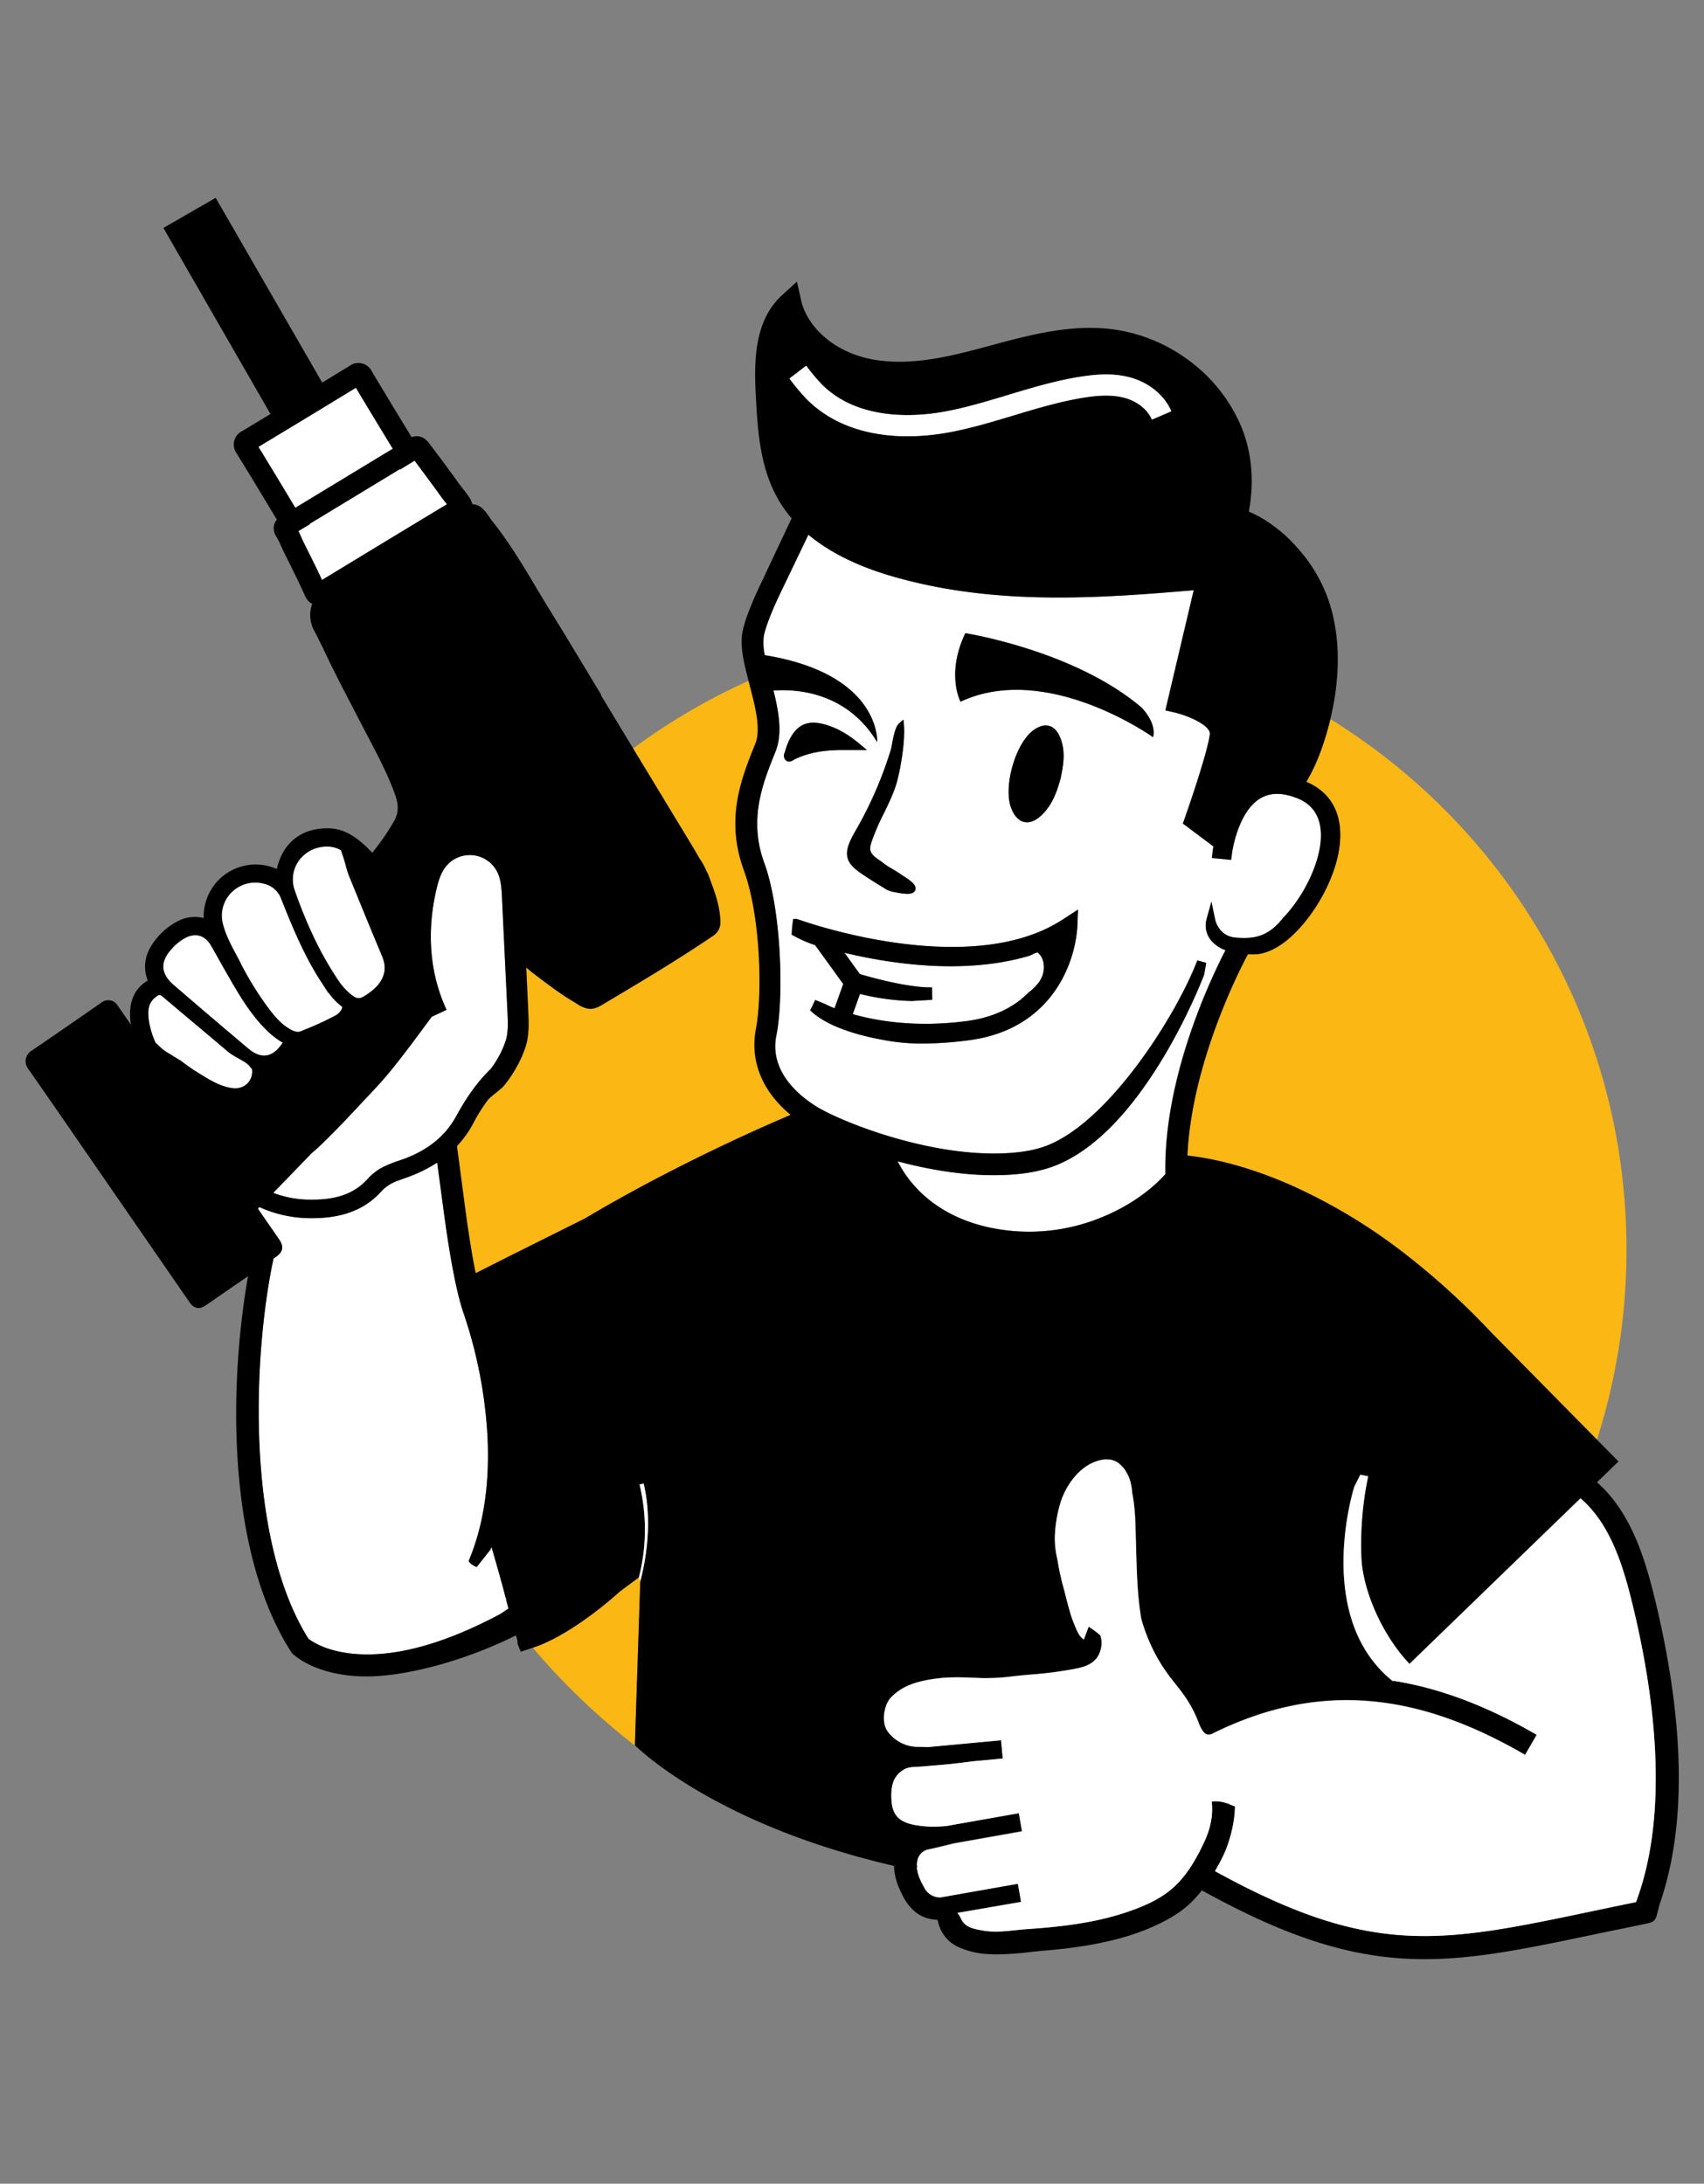 <svg id="Layer_1" data-name="Layer 1" xmlns="http://www.w3.org/2000/svg" viewBox="0 0 841.89 1078.84"><rect x="0" y="0" width="841.89" height="1078.84" fill="#808080" stroke="none"/><defs><style>.cls-1{fill:#fff;}.cls-2{fill:#fbb714;}.cls-3{fill:#f8b617;}</style></defs><title>tp_logo_no_text</title><path class="cls-1" d="M433.38,366.64c-15.36-25.47-41.14-26.27-51.24-25.49,2.66,10.67,4.56,21.32,1,30.15l-.48,1.2c-5.76,14.38-12.93,32.27-5.12,53.66,8.76,24,9.66,67.72,6,85.51-2.6,12.62,4.15,24.88,19,34.53,10.72,7,51.39,23.68,88.41,23.68h0c9.82,0,18.06-1.11,24.51-3.3,31.42-10.7,65.67-64.82,76-92.11l4.38,1.19-1,5.78-.08.21c-1.23,3.25-30.69,79.7-75.89,95.08-7.51,2.56-16.94,3.86-28,3.86-15.92,0-32.54-2.88-47.49-6.86,5.13,10,17.73,26.91,46,32.83a93.91,93.91,0,0,0,51.07-3.71c14.15-5.09,26.9-13.41,35.25-22.83-1-47.64,22.45-96.62,29.69-110.6a16.39,16.39,0,0,1-7.08-4.78A11.65,11.65,0,0,1,596,454.46l2.5-9,1.92,9.11c.07.31,1.83,7.9,9.89,8.61,9.34.84,16.19-.45,23.4-9.44l.26-.48.3-.15c8.13-8.58,14.9-21,17.31-31.88,3.78-17-3.5-23.92-10.26-26.7-7.17-2.94-13.26-3.08-18.12-.42-12,6.6-14.68,28.24-14.71,28.46l-.21,1.87-.12.34.08-.05v.06h-.08l-.58-.06-8.84-.85.25-2.29c0-.29.18-1.53.52-3.4l-15.11-11.34,1.1-3.12c.11-.31,11-31.2,12.22-41,.52-4.14-10-9-17.51-10.77l-4.46-1,14-59.38c-22,1.89-44.33,3.61-66.73,3.61-27.06,0-54.23-2.5-81.19-10.19C424.18,280,410,273,399.39,264.15L386.48,291c-6.62,13.7-8.65,20.36-9.18,23.54a28,28,0,0,0,.56,9.11C435.39,333,433.38,366.64,433.38,366.64Zm-45.32,8.79a3.09,3.09,0,0,1-.44-3.45l.07-.22q.22-.66.42-1.32a32.43,32.43,0,0,1,1.6-4.37c4-8.22,9.38-10.63,18.16-8.06,5.83,1.71,11,4.65,16.87,9.54l3.62,3h-4.72l-3.37,0c-2.06,0-3.85,0-5.62,0-9.38.19-16.31,1.68-22.47,4.82l-.27.17a3.75,3.75,0,0,1-2,.7A2.56,2.56,0,0,1,388.06,375.43Zm88.86-62.62s53.68,8.41,86.93,36.6c0,0,7.66,7.39,5.85,14.78,0,0-52.49-37.53-95.14-17.53C474.56,346.66,467.28,333.07,476.92,312.81ZM524,384.55c-2.1,7.83-4.7,13.89-9.77,18.51-5.83,5.31-11.52,3.9-14.51-3.43-4.3-10.55,1.8-32.31,10.91-38.93,5.58-4,10.54-2.77,13.16,3.65C526.73,371.49,525.24,378.71,524,384.55Zm-53.59,83.31c22.38,0,40.7-4.53,54.45-13.46h0l7.72-5-.39,9.2a64.71,64.71,0,0,1-7.43,25.12c-6.37,11.87-19.51,26.74-46,30.22a179.46,179.46,0,0,1-22.91,1.64,101.11,101.11,0,0,1-15.44-1.09c-12.5-2-29.41-6-39-14.23l-.07-.07a.81.81,0,0,1-.13-.11l-1-.93.61-1.1,1.92-4,5.07,2.12a48,48,0,0,0,4.47,2l4.29-12-13.89-19.21a59.77,59.77,0,0,1-10.63-4.65l-.95-.51.06-1.08c.1-1.83.25-3.51.47-5.15l.21-1.51,1.81,0,.52.18c.37.14,37.41,13.66,76.2,13.66ZM440.65,368c.86-4.72,1.78-9.09,3.61-10.68l2.12-1.83.23,2.79c.68,8.19-1.77,22.28-3.72,28.89-1.41,4.78-3.91,9.93-6.33,14.91A114,114,0,0,0,431,414.72c-1.63,4.82-2.24,6.63,4.24,10.77l.18.13a35.25,35.25,0,0,0,5.3,3.59c1.59.94,3.24,1.92,4.94,3.15.2.14.52.34.9.58,2.79,1.79,7,4.49,5.46,7.15-.65,1.11-2,1.5-3.78,1.5a32.6,32.6,0,0,1-5.73-.75l-1.06-.2a10.43,10.43,0,0,1-3.83-1.4l-1.73-1.07c-3.72-2.29-7.57-4.66-11.22-7.22-6.68-4.71-7.78-9-4.2-16.4.82-1.71,1.74-3.33,2.62-4.84a192.83,192.83,0,0,0,17.13-39.66C440.33,369.75,440.49,368.9,440.65,368Z"/><path class="cls-1" d="M458.86,487.83l1.64,0,.11,6.13-10.06.59h-.12c-3.1-.07-6.29-.28-9.51-.63a119.35,119.35,0,0,1-16-2.86l-3.57,10c12.3,3.48,31.59,6.66,56.22,3.42,10.31-1.35,19.08-4.74,26.06-10.09l.19-.12a6.41,6.41,0,0,0,1.21-1l.1-.09c1-.84,2-1.74,2.92-2.67l.32-.27a26.37,26.37,0,0,0,4.6-4.47,14.22,14.22,0,0,0,2.37-4.62l.09-.35a9.6,9.6,0,0,0,.25-1.45v0a9.91,9.91,0,0,0,0-2.93l0-.19a8.53,8.53,0,0,0-3-5.64l-.29,0a5,5,0,0,0-1.5.58l-.64.32c-.46.22-.93.42-1.4.62l-.18.07c-13,3.95-35.33,7.7-67.77,3.06-7.72-1.1-15.65-2.61-23.64-4.5l7.62,10.53C431.68,483.27,447.5,487.57,458.86,487.83Z"/><path class="cls-1" d="M166.86,483.93a30.92,30.92,0,0,0,7.48,8.09c1.89,1.37,3.48,1.46,5.31.28a30.31,30.31,0,0,0,6.61-5.14c4-4.58,4.81-9.31,2.46-14.89-5.45-12.95-10.63-25.66-16.36-39.73a43.16,43.16,0,0,1-1.51-4.78c-.18-.69-.37-1.38-.57-2.06l-.67-2.22-1.16-3.43a13,13,0,0,0-5.42-1.76c-.51,0-1-.06-1.51-.06A17,17,0,0,0,148,424.71,16,16,0,0,0,145.65,440C151.7,457.35,158.64,471.7,166.86,483.93Z"/><path class="cls-1" d="M110.12,456.41c1.37,5.47,4.08,10.56,6.47,15,1,1.88,2,3.65,2.78,5.39a163.59,163.59,0,0,0,12.17,19.75c3.57,4.86,6.92,9.1,11.76,11.87a10.9,10.9,0,0,0,2.78,1.18l.65.11a3.67,3.67,0,0,0,1.84-.25l1.94-.8a137.73,137.73,0,0,0,14.78-6.78,7.72,7.72,0,0,0,3.26-2.86c.82-1.48.57-1.66-.18-2.23a28,28,0,0,1-5.39-5.57l-.86-.94c0-.05-1-1.39-1.32-1.94-.23-.37-.44-.74-.66-1.1-8.92-13.08-14.9-27.31-21.18-43.13a11.69,11.69,0,0,0-8.33-7.51,16.57,16.57,0,0,0-16.13,4.11A16.19,16.19,0,0,0,110.12,456.41Z"/><path class="cls-1" d="M251.18,794.67c-.41-1.46-.8-2.92-1.17-4.36a1,1,0,0,0-.25-1c-1.69-6.85-4.83-17.68-7-25.19l-.18.64c-.09.21-.17.42-.27.63l-.11.26-6.73,8.5a8.91,8.91,0,0,1-3-1.76,9.92,9.92,0,0,1-1-1.14c7.47-17.66,10.6-38.74,9.27-62.71A227.67,227.67,0,0,0,229,648.57c-3.18-9.24-6.36-25.38-9.45-48L216,574.36a70,70,0,0,1-12.94,6.58c-1.29.5-2.59,1-3.85,1.41s-2.41.85-3.58,1.31A20,20,0,0,0,188,589c-7.42,8.08-17.5,12.26-30.79,12.78-1,0-2,.06-3,.06a61.7,61.7,0,0,1-26.08-5.48l-.74.76c3.45,5,7,10.07,10.43,15.11,2.53,3.67,2,6.31-1.66,8.85l-1.06.73-.4,1.94c-9.81,47.87-13.17,136.76,17.66,185.86,1.86,1.46,9.18,6.45,23.46,7.54,20,1.52,44.08-5.16,71.51-19.85Z"/><path class="cls-1" d="M80.68,478.11c.18,2.9,1.89,5.77,5.08,8.52,12.36,10.66,24.78,21.25,36.93,31.48,3.11,2.62,6.1,3.76,8.86,3.38s5.39-2.31,7.71-5.72a5.33,5.33,0,0,1,.46-.58,5.66,5.66,0,0,0-.87-.55l-.18-.08-.16-.11-.56-.36-.88-.58c-.53-.36-1-.74-1.46-1.11s-.8-.65-1.17-.9l-.24-.19c-7.73-6.81-13.16-15.09-17.88-23-.37-.61-.72-1.23-1.09-1.84l-.1-.09-.54-1c-2-3.47-4-7-5.93-10.39q-2.19-3.9-4.4-7.78c-2-3.39-4.65-5.13-7.77-5.13a10.89,10.89,0,0,0-5.12,1.41,24,24,0,0,0-6.58,5.36C81.88,472,80.5,475.16,80.68,478.11Z"/><path class="cls-1" d="M191.77,530.52c-4.35,5.24-9.14,10.13-13.8,15.11s-9.11,9.76-13.82,14.49c-3.27,3.29-6.55,6.59-10.14,9.56L135,589.33a52.49,52.49,0,0,0,18.71,3.42c12.88.08,21.53-3.09,28-10.27a26,26,0,0,1,7.51-5.81,64.6,64.6,0,0,1,7.83-3.18l2.91-1c11.83-4.47,20.16-11.32,25.45-20.94l1.21-2.16c.12-.28.25-.56.38-.84l.14-.06a102.66,102.66,0,0,1,9.33-13.79,77.31,77.31,0,0,1,6-6.53,46.37,46.37,0,0,0,3.69-5.62,44.92,44.92,0,0,0,3.93-9c1.1-4.14.87-8.88.66-13.46L248,443.88c-.2-4.2-.41-8.55-1.89-12.11a15.19,15.19,0,0,0-26.32-3.06c-2.18,3-3.31,6.94-4.12,10.38-5.05,21.34-3.34,42,4.93,59.81l-7.3,3.4C206.26,511.79,199.33,521.4,191.77,530.52Z"/><path class="cls-1" d="M100.23,531.42c4.18,2.6,9.1,5.44,14.62,6.16a8.67,8.67,0,0,0,7.14-2.09,8.14,8.14,0,0,0,2.58-6.51c0-1-.21-1.2-.65-1.37-1.1-2-3.58-3.24-5.58-4.41-1.59-.93-3.2-1.78-4.7-2.86l-.69-.5c-9.43-8-19-16-28.22-23.77l-3.85-3.24c-2-1.69-2.21-1.69-4.25,0-2.24,1.82-3.34,4.34-3.37,7.72a31.91,31.91,0,0,0,1.45,8.81,42.55,42.55,0,0,0,2.23,6l.76.49a22.29,22.29,0,0,0,5.74,4.58c1.9,1.16,3.85,2.46,5.87,3.59A100.57,100.57,0,0,0,100.23,531.42Z"/><path class="cls-1" d="M220.82,249.12c-.22-.28-.44-.57-.67-.85-.71-.91-1.44-1.85-2.16-2.84-3.91-5.43-8.12-11.15-13.16-17.85l-7.1,4.36-.06-.24L153,258.8l.16.15-5.69,3.43c.52,1.05,1,2.1,1.45,3.13s.91,2,1.37,2.94l1.24,2.47c2.53,5.09,5.14,10.31,7.59,15.62C178.74,274.57,199,262.29,220.82,249.12Z"/><path class="cls-1" d="M194.08,221.68c-5.63-9.19-11.63-19.09-18.23-30.11l-13.63,8.29h0l-6.92,4.21h0l-7,4.24h0l-6.83,4.13h0l-13.78,8.32c5.72,9.31,11.72,19.22,18.24,30.1Z"/><path class="cls-2" d="M346.3,425.24a45.54,45.54,0,0,1,3.07,6,1.94,1.94,0,0,1,.47.79c2.7,7.54,5.82,15,6,23.19a7.77,7.77,0,0,1-3.73,7.25c-17.78,12.06-36.23,23-54.69,34-4.4,2.61-6.94,2.72-11.81-.05-1.6-1.22-5-2.95-9.51-6.15-1.16-.8-2.31-1.63-3.44-2.47-5.17-3.78-10.08-7.57-10.62-8s-1.38-1.18-2.1-1.76l1,21.56c.24,5.11.52,10.9-1,16.57a54.38,54.38,0,0,1-4.76,11.14,66.62,66.62,0,0,1-5.82,8.7c-1.64,2.2-6.2,5.13-8.24,7.38a84.88,84.88,0,0,0-7.2,11.42,51.3,51.3,0,0,1-8.16,11.47l4.35,32.93Q232.58,617,235,629l16.07-8.19S289,601.91,289,601.93h0c44.18-26.3,88.75-45.73,101.65-51.17-14-11.5-20.24-26.67-17.16-42.52,3.2-16.52,2.47-55.27-6-78.39-9.22-25.26-1.21-45.26,5.23-61.33l.49-1.21c2.84-7.11-.08-18.3-2.92-29.13-.16-.6-.31-1.2-.47-1.8a306.82,306.82,0,0,0-57.07,33.44l30.05,49.59C344,421.35,345,423.41,346.3,425.24Z"/><path class="cls-2" d="M645.41,386.2c14,5.93,19.49,19.06,15.5,37-2.35,10.6-8.32,22.57-16,32-8.48,10.47-17.55,16.24-25.54,16.24-1,0-1.9,0-2.81-.07-3.19,5.91-27.77,52.93-29.91,99.49,8.28.83,26.52,3.79,50.91,14.49a274.38,274.38,0,0,1,57,34.35,366.67,366.67,0,0,1,42,38.31l-.12-.13L789,711.25a307.35,307.35,0,0,0,14.6-93.9c0-110.77-58.52-207.87-146.32-262.09-.33,1.34-.67,2.69-1,4C653.32,370.12,649.82,378.83,645.41,386.2Z"/><path class="cls-2" d="M316.36,781.26l-.75-1.89a.19.19,0,0,0,0-.08l-9.5,7.06-1.58,1.42c-.88.79-21.6,19.33-39.91,25.79l-1.39.47a337.75,337.75,0,0,0,51.44,49.11c-.55-.51-.88-.82-1-.91Z"/><path class="cls-3" d="M453,921.27c0,.32,0,.65,0,1l.51.08C453.37,922,453.21,921.62,453,921.27Z"/><path class="cls-3" d="M226.61,549.34c.17-.3.34-.6.52-.9l-.14.06C226.86,548.78,226.73,549.06,226.61,549.34Z"/><path d="M393.71,454l-1.81,0-.21,1.51c-.22,1.64-.37,3.32-.47,5.15l-.06,1.08.95.51a59.77,59.77,0,0,0,10.63,4.65l13.89,19.21-4.29,12a48,48,0,0,1-4.47-2L402.8,494l-1.92,4-.61,1.1,1,.93a.81.81,0,0,0,.13.11l.07.07c9.55,8.22,26.46,12.28,39,14.23a101.11,101.11,0,0,0,15.44,1.09,179.46,179.46,0,0,0,22.91-1.64c26.46-3.48,39.6-18.35,46-30.22a64.71,64.71,0,0,0,7.43-25.12l.39-9.2-7.72,5h0c-13.75,8.93-32.07,13.46-54.45,13.46h0c-38.79,0-75.83-13.52-76.2-13.66Zm47.15,21.2c32.44,4.64,54.76.89,67.77-3.06l.18-.07c.47-.2.94-.4,1.4-.62l.64-.32a5,5,0,0,1,1.5-.58l.29,0a8.53,8.53,0,0,1,3,5.64l0,.19a9.91,9.91,0,0,1,0,2.93v0a9.6,9.6,0,0,1-.25,1.45l-.09.35a14.22,14.22,0,0,1-2.37,4.62,26.37,26.37,0,0,1-4.6,4.47l-.32.27c-.93.93-1.91,1.83-2.92,2.67l-.1.09a6.41,6.41,0,0,1-1.21,1l-.19.12c-7,5.35-15.75,8.74-26.06,10.09-24.63,3.24-43.92.06-56.22-3.42l3.57-10a119.35,119.35,0,0,0,16,2.86c3.22.35,6.41.56,9.51.63h.12l10.06-.59-.11-6.13-1.64,0c-11.36-.26-27.18-4.56-34-6.58l-7.62-10.53C425.21,472.61,433.14,474.12,440.86,475.22Z"/><path d="M510.65,360.7c-9.11,6.62-15.21,28.38-10.91,38.93,3,7.33,8.68,8.74,14.51,3.43,5.07-4.62,7.67-10.68,9.77-18.51,1.22-5.84,2.71-13.06-.21-20.2C521.19,357.93,516.23,356.66,510.65,360.7Z"/><path d="M392.18,375.37c6.16-3.14,13.09-4.63,22.47-4.82,1.77,0,3.56,0,5.62,0l3.37,0h4.72l-3.62-3c-5.84-4.89-11-7.83-16.87-9.54-8.78-2.57-14.21-.16-18.16,8.06a32.43,32.43,0,0,0-1.6,4.37q-.19.66-.42,1.32l-.07.22a3.09,3.09,0,0,0,.44,3.45,2.56,2.56,0,0,0,1.83.81,3.75,3.75,0,0,0,2-.7Z"/><path d="M569.7,364.19c1.81-7.39-5.85-14.78-5.85-14.78-33.25-28.19-86.93-36.6-86.93-36.6-9.64,20.26-2.36,33.85-2.36,33.85C517.21,326.66,569.7,364.19,569.7,364.19Z"/><path d="M420.49,414.55c-3.58,7.4-2.48,11.69,4.2,16.4,3.65,2.56,7.5,4.93,11.22,7.22l1.73,1.07a10.43,10.43,0,0,0,3.83,1.4l1.06.2a32.6,32.6,0,0,0,5.73.75c1.76,0,3.13-.39,3.78-1.5,1.54-2.66-2.67-5.36-5.46-7.15-.38-.24-.7-.44-.9-.58-1.7-1.23-3.35-2.21-4.94-3.15a35.25,35.25,0,0,1-5.3-3.59l-.18-.13c-6.48-4.14-5.87-5.95-4.24-10.77a114,114,0,0,1,5.54-12.65c2.42-5,4.92-10.13,6.33-14.91,1.95-6.61,4.4-20.7,3.72-28.89l-.23-2.79-2.12,1.83c-1.83,1.59-2.75,6-3.61,10.68-.16.91-.32,1.76-.41,2.06a192.83,192.83,0,0,1-17.13,39.66C422.23,411.22,421.31,412.84,420.49,414.55Z"/><path d="M829.3,869.65c-.75-23.83-4.58-50.2-11.37-78.38-5-20.67-11.74-43.78-28.89-59L799.65,722,789,711.25l-52.56-53.31.12.13a366.67,366.67,0,0,0-42-38.31,274.38,274.38,0,0,0-57-34.35c-24.39-10.7-42.63-13.66-50.91-14.49,2.14-46.56,26.72-93.58,29.91-99.49.91,0,1.84.07,2.81.07,8,0,17.06-5.77,25.54-16.24,7.67-9.47,13.64-21.44,16-32,4-18-1.52-31.09-15.5-37,4.41-7.37,7.91-16.08,10.85-26.9.37-1.35.71-2.7,1-4,5.14-21.27,4.92-41.33-.68-58.24a75,75,0,0,0-15.94-26.84,69.26,69.26,0,0,0-12.24-11.06A57.29,57.29,0,0,0,617,252.76v0c2.77-14.78,1.5-29.24-3.67-41.83a78.3,78.3,0,0,0-25.65-32.64,80.75,80.75,0,0,0-38.83-15.72c-20.46-2.4-40.4,3-59.67,8.19-17.14,4.63-36.57,9.87-55.3,7.26-22.26-3.1-35.29-17.38-38-29.34l-2.15-9.54-7.24,6.59c-13.86,12.63-14,32.44-13.06,50,.91,16.8,1.94,35.84,11.69,52.06a61.22,61.22,0,0,0,6,8.25l-14.3,30.36c-5.76,11.92-9.15,20.81-10.09,26.45-1.12,6.69.84,14.86,3.1,23.56.16.6.31,1.2.47,1.8,2.84,10.83,5.76,22,2.92,29.13l-.49,1.21c-6.44,16.07-14.45,36.07-5.23,61.33,8.45,23.12,9.18,61.87,6,78.39-3.08,15.85,3.14,31,17.16,42.52-12.9,5.44-57.47,24.87-101.65,51.17h0s-37.89,18.94-37.9,18.92L235,629q-2.43-12-4.88-29.9l-4.35-32.93a51.3,51.3,0,0,0,8.16-11.47,84.88,84.88,0,0,1,7.2-11.42c2-2.25,6.6-5.18,8.24-7.38a66.62,66.62,0,0,0,5.82-8.7A54.38,54.38,0,0,0,260,516.1c1.5-5.67,1.22-11.46,1-16.57l-1-21.56c.72.58,1.42,1.17,2.1,1.76s5.45,4.26,10.62,8c1.13.84,2.28,1.67,3.44,2.47,4.51,3.2,7.91,4.93,9.51,6.15,4.87,2.77,7.41,2.66,11.81.05,18.46-10.94,36.91-21.91,54.69-34a7.77,7.77,0,0,0,3.73-7.25c-.15-8.2-3.27-15.65-6-23.19a1.94,1.94,0,0,0-.47-.79,45.54,45.54,0,0,0-3.07-6c-1.32-1.83-2.33-3.89-3.5-5.83l-30.05-49.59-16-26.45a1.18,1.18,0,0,0,.19-.11c-8.23-13.58-16.35-27.23-24.72-40.73-9.32-15-17.7-30.72-28.78-44.63-2.75-3.45-4.85-8.5-10.18-8.77a8.74,8.74,0,0,0-1.3-3.09c-1.05-1.62-2.18-3.06-3.27-4.45-.67-.86-1.3-1.66-1.89-2.47-4.38-6.09-9.13-12.53-15-20.25-1.13-1.5-4-4.45-8.49-2.82-6-9.84-12.49-20.51-19.66-32.5a7.36,7.36,0,0,0-11-2.71l-13.52,8.24L106.56,97.74,80.73,112.61l52.91,91.92q-6.9,4.18-13.81,8.34A7.45,7.45,0,0,0,117,224.12c6.17,10,12.65,20.72,19.77,32.59a6.62,6.62,0,0,0-1.35,2.69,7.06,7.06,0,0,0,1,5.49,42.27,42.27,0,0,1,2.53,5c.49,1.09,1,2.22,1.55,3.35l1.24,2.47c3,6.05,6.14,12.3,8.9,18.52a8,8,0,0,0,3.6,4.11A16.23,16.23,0,0,0,155.46,312c3.19,6.08,6,12.33,9.08,18.48,4.29,8.71,8.87,17.26,13.3,25.89,6.16,12,12.91,23.74,17.47,36.52,1.55,4.32,1.78,8.46-.54,12.62A114,114,0,0,1,183.9,421.3a57.43,57.43,0,0,0-5-4.85c-3.68-3.13-8.76-6.78-15.4-7.17-13.81-.81-23.77,6.68-26.74,20.05a25.67,25.67,0,0,0-36.12,24.21,18,18,0,0,0-13.23,1.8,32.88,32.88,0,0,0-10.58,8.94c-5.18,6.47-6.47,13.25-3.83,20.15-5.76,3.4-8.7,8.92-8.75,16.39a30,30,0,0,0,.47,5.48l-6.62-9.58a5.41,5.41,0,0,0-8-1.4c-11.54,8-23,16-34.66,23.87a6.08,6.08,0,0,0-1.63,8.68c13.4,19.14,26.61,38.4,39.89,57.63l40.05,58c2.08,3,4.8,3.53,7.79,1.47l21-14.48C113.3,683,111.51,765.55,143.77,816l.33.53.45.43c1.18,1.15,12.28,11.25,36.62,11.25,19.32,0,48.32-7.61,73.71-20.26.3,1,.56,1.79.68,2.16l.25,2.26c.47,1.23,1,2.45,1.49,3.65l5.95-2,1.39-.47c18.31-6.46,39-25,39.91-25.79l1.58-1.42,9.5-7.06a95,95,0,0,0,.33-45.9l2-.49c3.73,15.4,2.33,33-1.63,48.36l-2.66,81c.11.09.44.4,1,.91,6.58,6.05,45.22,39.79,127.06,58.65.07,5.91,2.34,11.12,4.56,15.28,3.79,7.1,9.23,10.91,16.17,11.31a3.55,3.55,0,0,1,.72.11,5.29,5.29,0,0,1,.32,1A17.73,17.73,0,0,0,473.73,962a40.76,40.76,0,0,0,14.32,3.38c1.56.11,3.12.15,4.67.15a151.57,151.57,0,0,0,16.4-1.17c2.53-.28,5.15-.56,7.71-.77C547.66,961,563.33,955,573.54,950c7-3.44,12.23-7.15,16.47-11.7q2-2.1,3.8-4.41c45.67,25.29,77.63,34,110,34,25.63,0,51.54-5.44,84.72-12.41,8-1.68,16.28-3.32,25.13-5.21,2.27-.48,3.75-.89,4.71-3.35l1.69-6.46C827.05,920.33,830.15,896.57,829.3,869.65ZM127.67,220.77l13.78-8.32h0l6.83-4.13h0l7-4.24h0l6.92-4.21h0l13.63-8.29c6.6,11,12.6,20.92,18.23,30.11l-48.17,29.19C139.39,240,133.39,230.08,127.67,220.77Zm31.41,65.77c-2.44-5.31-5.06-10.53-7.59-15.62l-1.24-2.47c-.46-.93-.9-1.91-1.37-2.94s-.93-2.08-1.45-3.13l5.69-3.43-.16-.15,44.71-27.1.06.24,7.1-4.36c5,6.7,9.25,12.42,13.16,17.85.72,1,1.45,1.93,2.16,2.84.23.28.45.57.67.85C199,262.29,178.74,274.57,159.08,286.54ZM213.34,502.3l7.3-3.4c-8.27-17.79-10-38.47-4.93-59.81.81-3.44,1.94-7.36,4.12-10.38a15.19,15.19,0,0,1,26.32,3.06c1.48,3.56,1.69,7.91,1.89,12.11L250.71,500c.21,4.58.44,9.32-.66,13.46a44.92,44.92,0,0,1-3.93,9,46.37,46.37,0,0,1-3.69,5.62,77.31,77.31,0,0,0-6,6.53,102.66,102.66,0,0,0-9.33,13.79c-.18.3-.35.6-.52.9l-1.21,2.16c-5.29,9.62-13.62,16.47-25.45,20.94l-2.91,1a64.6,64.6,0,0,0-7.83,3.18,26,26,0,0,0-7.51,5.81c-6.51,7.18-15.16,10.35-28,10.27A52.49,52.49,0,0,1,135,589.33L154,569.68c3.59-3,6.87-6.27,10.14-9.56,4.71-4.73,9.27-9.61,13.82-14.49s9.45-9.87,13.8-15.11C199.33,521.4,206.26,511.79,213.34,502.3ZM148,424.71a17,17,0,0,1,13.54-6.48c.5,0,1,0,1.51.06a13,13,0,0,1,5.42,1.76l1.16,3.43.67,2.22c.2.68.39,1.37.57,2.06a43.16,43.16,0,0,0,1.51,4.78c5.73,14.07,10.91,26.78,16.36,39.73,2.35,5.58,1.57,10.31-2.46,14.89a30.31,30.31,0,0,1-6.61,5.14c-1.83,1.18-3.42,1.09-5.31-.28a30.92,30.92,0,0,1-7.48-8.09c-8.22-12.23-15.16-26.58-21.21-43.89A16,16,0,0,1,148,424.71ZM114.5,440.76a16.57,16.57,0,0,1,16.13-4.11,11.69,11.69,0,0,1,8.33,7.51c6.28,15.82,12.26,30,21.18,43.13.22.36.43.73.66,1.1.35.55,1.29,1.89,1.32,1.94l.86.94a28,28,0,0,0,5.39,5.57c.75.57,1,.75.18,2.23a7.72,7.72,0,0,1-3.26,2.86,137.73,137.73,0,0,1-14.78,6.78l-1.94.8a3.67,3.67,0,0,1-1.84.25l-.65-.11a10.9,10.9,0,0,1-2.78-1.18c-4.84-2.77-8.19-7-11.76-11.87a163.59,163.59,0,0,1-12.17-19.75c-.83-1.74-1.77-3.51-2.78-5.39-2.39-4.49-5.1-9.58-6.47-15A16.19,16.19,0,0,1,114.5,440.76ZM84.79,468.81a24,24,0,0,1,6.58-5.36A10.89,10.89,0,0,1,96.49,462c3.12,0,5.82,1.74,7.77,5.13q2.22,3.87,4.4,7.78c1.93,3.42,3.91,6.92,5.93,10.39l.54,1,.1.09c.37.61.72,1.23,1.09,1.84,4.72,7.93,10.15,16.21,17.88,23l.24.19c.37.25.76.56,1.17.9s.93.75,1.46,1.11l.88.58.56.36.16.11.18.08a5.66,5.66,0,0,1,.87.55,5.33,5.33,0,0,0-.46.58c-2.32,3.41-4.92,5.34-7.71,5.72s-5.75-.76-8.86-3.38c-12.15-10.23-24.57-20.82-36.93-31.48-3.19-2.75-4.9-5.62-5.08-8.52S81.88,472,84.79,468.81ZM122,535.49a8.67,8.67,0,0,1-7.14,2.09c-5.52-.72-10.44-3.56-14.62-6.16A100.57,100.57,0,0,1,89.31,524c-2-1.13-4-2.43-5.87-3.59a22.29,22.29,0,0,1-5.74-4.58l-.76-.49a42.55,42.55,0,0,1-2.23-6,31.91,31.91,0,0,1-1.45-8.81c0-3.38,1.13-5.9,3.37-7.72,2-1.65,2.24-1.65,4.25,0l3.85,3.24c9.26,7.79,18.79,15.81,28.22,23.77l.69.5c1.5,1.08,3.11,1.93,4.7,2.86,2,1.17,4.48,2.37,5.58,4.41.44.17.6.33.65,1.37A8.14,8.14,0,0,1,122,535.49ZM247.36,797.27c-27.43,14.69-51.49,21.37-71.51,19.85-14.28-1.09-21.6-6.08-23.46-7.54-30.83-49.1-27.47-138-17.66-185.86l.4-1.94,1.06-.73c3.69-2.54,4.19-5.18,1.66-8.85-3.47-5-7-10.06-10.43-15.11l.74-.76a61.7,61.7,0,0,0,26.08,5.48c1,0,2,0,3-.06,13.29-.52,23.37-4.7,30.79-12.78a20,20,0,0,1,7.61-5.31c1.17-.46,2.4-.89,3.58-1.31s2.56-.91,3.85-1.41A70,70,0,0,0,216,574.36l3.51,26.24c3.09,22.59,6.27,38.73,9.45,48a227.67,227.67,0,0,1,11.85,59.94c1.33,24-1.8,45-9.27,62.71a9.92,9.92,0,0,0,1,1.14,8.91,8.91,0,0,0,3,1.76l6.73-8.5.11-.26c.1-.21.18-.42.27-.63l.18-.64c2.14,7.51,5.28,18.34,7,25.19a1,1,0,0,1,.25,1c.37,1.44.76,2.9,1.17,4.36ZM390.06,187l8.28-6.34a95,95,0,0,0,7.56,9.08c7,7.13,16.33,11.83,27.69,14,10,1.89,21.44,1.75,33.19-.4,10.47-1.92,21-5.1,31.19-8.18,11.84-3.57,24.07-7.27,36.64-9.17,6.64-1,15.38-1.86,24,.54,9.22,2.57,16.75,8.79,20.12,16.64l-9.58,4.12c-2.15-5-7.13-9-13.34-10.71-6.69-1.86-14-1.13-19.61-.27-11.82,1.79-23.7,5.37-35.18,8.84-10.47,3.16-21.29,6.43-32.32,8.45a113,113,0,0,1-20.27,1.9A89.42,89.42,0,0,1,431.65,214c-13.49-2.56-24.66-8.25-33.19-16.92A104.12,104.12,0,0,1,390.06,187Zm-6.5,324.68c3.67-17.79,2.77-61.53-6-85.51-7.81-21.39-.64-39.28,5.12-53.66l.48-1.2c3.53-8.83,1.63-19.48-1-30.15,10.1-.78,35.88,0,51.24,25.49,0,0,2-33.6-55.52-42.95a28,28,0,0,1-.56-9.11c.53-3.18,2.56-9.84,9.18-23.54l12.91-26.89C410,273,424.18,280,441.86,285c27,7.69,54.13,10.19,81.19,10.19,22.4,0,44.71-1.72,66.73-3.61l-14,59.38,4.46,1c7.48,1.77,18,6.63,17.51,10.77-1.22,9.77-12.11,40.66-12.22,41l-1.1,3.12,15.11,11.34c-.34,1.87-.49,3.11-.52,3.4l-.25,2.29,8.84.85.58.06h.08l.59-4.38c1-5.68,4.62-20.95,14.37-26.3,4.86-2.66,10.95-2.52,18.12.42,6.76,2.78,14,9.66,10.26,26.7-2.41,10.83-9.18,23.3-17.31,31.88l-.3.15-.26.48c-7.21,9-14.06,10.28-23.4,9.44-8.06-.71-9.82-8.3-9.89-8.61l-1.92-9.11-2.5,9a11.65,11.65,0,0,0,2.41,10.18,16.39,16.39,0,0,0,7.08,4.78c-7.24,14-30.65,63-29.69,110.6-8.35,9.42-21.1,17.74-35.25,22.83a93.91,93.91,0,0,1-51.07,3.71c-28.31-5.92-40.91-22.81-46-32.83,14.95,4,31.57,6.86,47.49,6.86,11.07,0,20.5-1.3,28-3.86,45.2-15.38,74.66-91.83,75.89-95.08l.08-.21,1-5.78-4.38-1.19c-10.35,27.29-44.6,81.41-76,92.11-6.45,2.19-14.69,3.3-24.51,3.3h0c-37,0-77.69-16.71-88.41-23.68C387.71,536.55,381,524.29,383.56,511.67Zm424.69,428c-7.71,1.57-15,3.1-22,4.58-74.33,15.61-108.54,22.79-186-19.88,1.26-2.15,2.49-4.4,3.66-6.78,4.69-9.47,6.28-20.22,6.18-25.26-2.38-.75-2.4-1.1-4.65-1.7a15.78,15.78,0,0,0-6.81-.64l.09.9c.57,6.15-.73,12.64-3.88,19.31-3.44,7.27-7.88,15.55-14.75,21.9-4.34,4-9.71,7.22-16.89,10.12-18.26,7.37-37.44,9.53-55.44,10.77-2,.14-4.09.35-6.07.56-5.34.55-10.38,1.08-15.37.28-6-1-9.83-1.86-11.7-6.31a8.8,8.8,0,0,0-1.67-2.51l31.55-5.55-1.58-9-38.2,6.73v0a8.72,8.72,0,0,1-7.91-4.58c-1.92-3.44-3.63-6.84-3.78-10.48,0-.32,0-.65,0-1a11.86,11.86,0,0,1,.18-1.66,6.88,6.88,0,0,1,5.74-6c3-.63,7.62-1.72,12.23-2.9l33.79-6-1.58-9L468,902.05c-.83.08-1.65.16-2.41.21a51.9,51.9,0,0,1-13.37-.63c-8-1.47-11.26-4.93-11.71-12.34-.46-7.7,1.28-12,6-15,2-1.23,4.31-1.34,7-1.46.91,0,1.84-.09,2.8-.18,1.86-.17,3.72-.32,5.59-.48,3.41-.28,6.95-.57,10.46-1l8.95-1.09,14.16-1.32,0-.4.18,0-.18,0-.81-8.62-36.13,3.37c-1.48-.06-3-.1-4.64-.12a18.53,18.53,0,0,1-14.86-7.19c-4.07-4.86-2.09-13.83,1.19-17.28,6-6.27,14-8.16,21.87-9.27,6.88-1,13.74-.69,21-.39l1.95.08a105.82,105.82,0,0,0,15.89-.93c1.73-.18,3.52-.38,5.26-.54l2.25-.2a195.44,195.44,0,0,0,23.15-3c4-.85,10.72-2.28,12.37-9.88a12,12,0,0,0-.29-6.59,43.22,43.22,0,0,0-5.74-4.28l-1.14,3c-.16.41-.3.81-.45,1.21-.29.82-.55,1.53-.82,2.14-1.79-1.33-2.57-2.25-4.71-7.47-2.3-5.61-3.62-11.78-5.19-17.7a121.87,121.87,0,0,1-3.13-14.31,44.31,44.31,0,0,1-1.28-11.55,65.7,65.7,0,0,1,2.66-16.17c2.78-9.59,11.21-21.13,22.67-21.79a1.28,1.28,0,0,1,.59.08c.29,0,.57,0,.85,0a9.48,9.48,0,0,1,6.46,3.47,8.85,8.85,0,0,1,2,2.69c1.91,2.84,2.68,6.7,3,10.53,1.63,7.9,1.56,16.38,1.82,24.33.3,9.67.4,19.36,1.45,29,.31,2.85.7,5.7,1.15,8.54A86.2,86.2,0,0,0,574.25,823a102.5,102.5,0,0,0,6.41,8.74c2,2.53,3.88,4.92,5.56,7.48a60.09,60.09,0,0,1,6.44,13c2.06,4.25,3.52,5.34,6.06,4.29l0,0c26.31-13.06,51.74-18.36,77.75-16.22,24.52,2,49.71,10.7,77,26.55l5.72-9.84c-24.42-14.18-47.77-23-70.61-26.66a2.15,2.15,0,0,0-.37.19l-.37-.31h-.07l0,0c-38.25-31-19.57-93.09-18.72-95.81l.07-.17,2.91-5.74,3.83.76a164.94,164.94,0,0,0-3.36,40.09c.7,15.94,9.87,37.9,23.8,52.62l84.49-81.8c15.18,13,21.39,34.46,26,53.68C816.91,835.61,825.21,894.51,808.25,939.71Z"/><path class="cls-1" d="M316.36,781.26h0c4-15.34,5.36-33,1.63-48.36l-2,.49a95,95,0,0,1-.33,45.9.19.19,0,0,1,0,.08Z"/><path class="cls-1" d="M431.65,214a89.42,89.42,0,0,0,16.75,1.51,113,113,0,0,0,20.27-1.9c11-2,21.85-5.29,32.32-8.45,11.48-3.47,23.36-7,35.18-8.84,5.62-.86,12.92-1.59,19.61.27,6.21,1.73,11.19,5.74,13.34,10.71l9.58-4.12c-3.37-7.85-10.9-14.07-20.12-16.64-8.59-2.4-17.33-1.55-24-.54-12.57,1.9-24.8,5.6-36.64,9.17-10.19,3.08-20.72,6.26-31.19,8.18-11.75,2.15-23.22,2.29-33.19.4-11.36-2.16-20.68-6.86-27.69-14a95,95,0,0,1-7.56-9.08L390.06,187a104.12,104.12,0,0,0,8.4,10.06C407,205.72,418.16,211.41,431.65,214Z"/><path class="cls-1" d="M687.82,830.3l0,0h.07l.37.31a2.15,2.15,0,0,1,.37-.19c22.84,3.61,46.19,12.48,70.61,26.66L753.5,867c-27.29-15.85-52.48-24.53-77-26.55-26-2.14-51.44,3.16-77.75,16.22l0,0c-2.54,1-4,0-6.06-4.29a60.09,60.09,0,0,0-6.44-13c-1.68-2.56-3.57-5-5.56-7.48a102.5,102.5,0,0,1-6.41-8.74,86.2,86.2,0,0,1-10.47-23.5c-.45-2.84-.84-5.69-1.15-8.54-1-9.62-1.15-19.31-1.45-29-.26-7.95-.19-16.43-1.82-24.33-.3-3.83-1.07-7.69-3-10.53a8.85,8.85,0,0,0-2-2.69,9.52,9.52,0,0,0-6.46-3.47c-.28,0-.56,0-.85,0a1.28,1.28,0,0,0-.59-.08c-11.46.66-19.89,12.2-22.67,21.79a65.7,65.7,0,0,0-2.66,16.17,44.31,44.31,0,0,0,1.28,11.55,121.87,121.87,0,0,0,3.13,14.31c1.57,5.92,2.89,12.09,5.19,17.7,2.14,5.22,2.92,6.14,4.71,7.47.27-.61.53-1.32.82-2.14.15-.4.29-.8.45-1.21l1.14-3a43.22,43.22,0,0,1,5.74,4.28,12,12,0,0,1,.29,6.59c-1.65,7.6-8.36,9-12.37,9.88a195.44,195.44,0,0,1-23.15,3l-2.25.2c-1.74.16-3.53.36-5.26.54a105.82,105.82,0,0,1-15.89.93l-1.95-.08c-7.26-.3-14.12-.58-21,.39-7.84,1.11-15.91,3-21.87,9.27-3.28,3.45-5.26,12.42-1.19,17.28A18.53,18.53,0,0,0,453.8,863c1.61,0,3.16.06,4.64.12l36.13-3.37.81,8.62.18,0-.18,0,0,.4-14.16,1.32-8.95,1.09c-3.51.42-7.05.71-10.46,1-1.87.16-3.73.31-5.59.48-1,.09-1.89.14-2.8.18-2.68.12-5,.23-7,1.46-4.73,2.92-6.47,7.26-6,15,.45,7.41,3.73,10.87,11.71,12.34a51.9,51.9,0,0,0,13.37.63c.76,0,1.58-.13,2.41-.21l35.45-6.24,1.58,9-33.79,6c-4.61,1.18-9.23,2.27-12.23,2.9a6.88,6.88,0,0,0-5.74,6,11.86,11.86,0,0,0-.18,1.66c.17.35.33.7.51,1.05l-.51-.08c.15,3.64,1.86,7,3.78,10.48a8.72,8.72,0,0,0,7.91,4.58v0l38.2-6.73,1.58,9L473,945.05a8.8,8.8,0,0,1,1.67,2.51c1.87,4.45,5.67,5.36,11.7,6.31,5,.8,10,.27,15.37-.28,2-.21,4-.42,6.07-.56,18-1.24,37.18-3.4,55.44-10.77,7.18-2.9,12.55-6.11,16.89-10.12,6.87-6.35,11.31-14.63,14.75-21.9,3.15-6.67,4.45-13.16,3.88-19.31l-.09-.9a15.78,15.78,0,0,1,6.81.64c2.25.6,2.27,1,4.65,1.7.1,5-1.49,15.79-6.18,25.26-1.17,2.38-2.4,4.63-3.66,6.78,77.42,42.67,111.63,35.49,186,19.88,7-1.48,14.32-3,22-4.58,17-45.2,8.66-104.1-1.39-145.78-4.63-19.22-10.84-40.69-26-53.68l-84.49,81.8c-13.93-14.72-23.1-36.68-23.8-52.62a164.94,164.94,0,0,1,3.36-40.09l-3.83-.76-2.91,5.74-.07.17C668.25,737.21,649.57,799.3,687.82,830.3Z"/></svg>